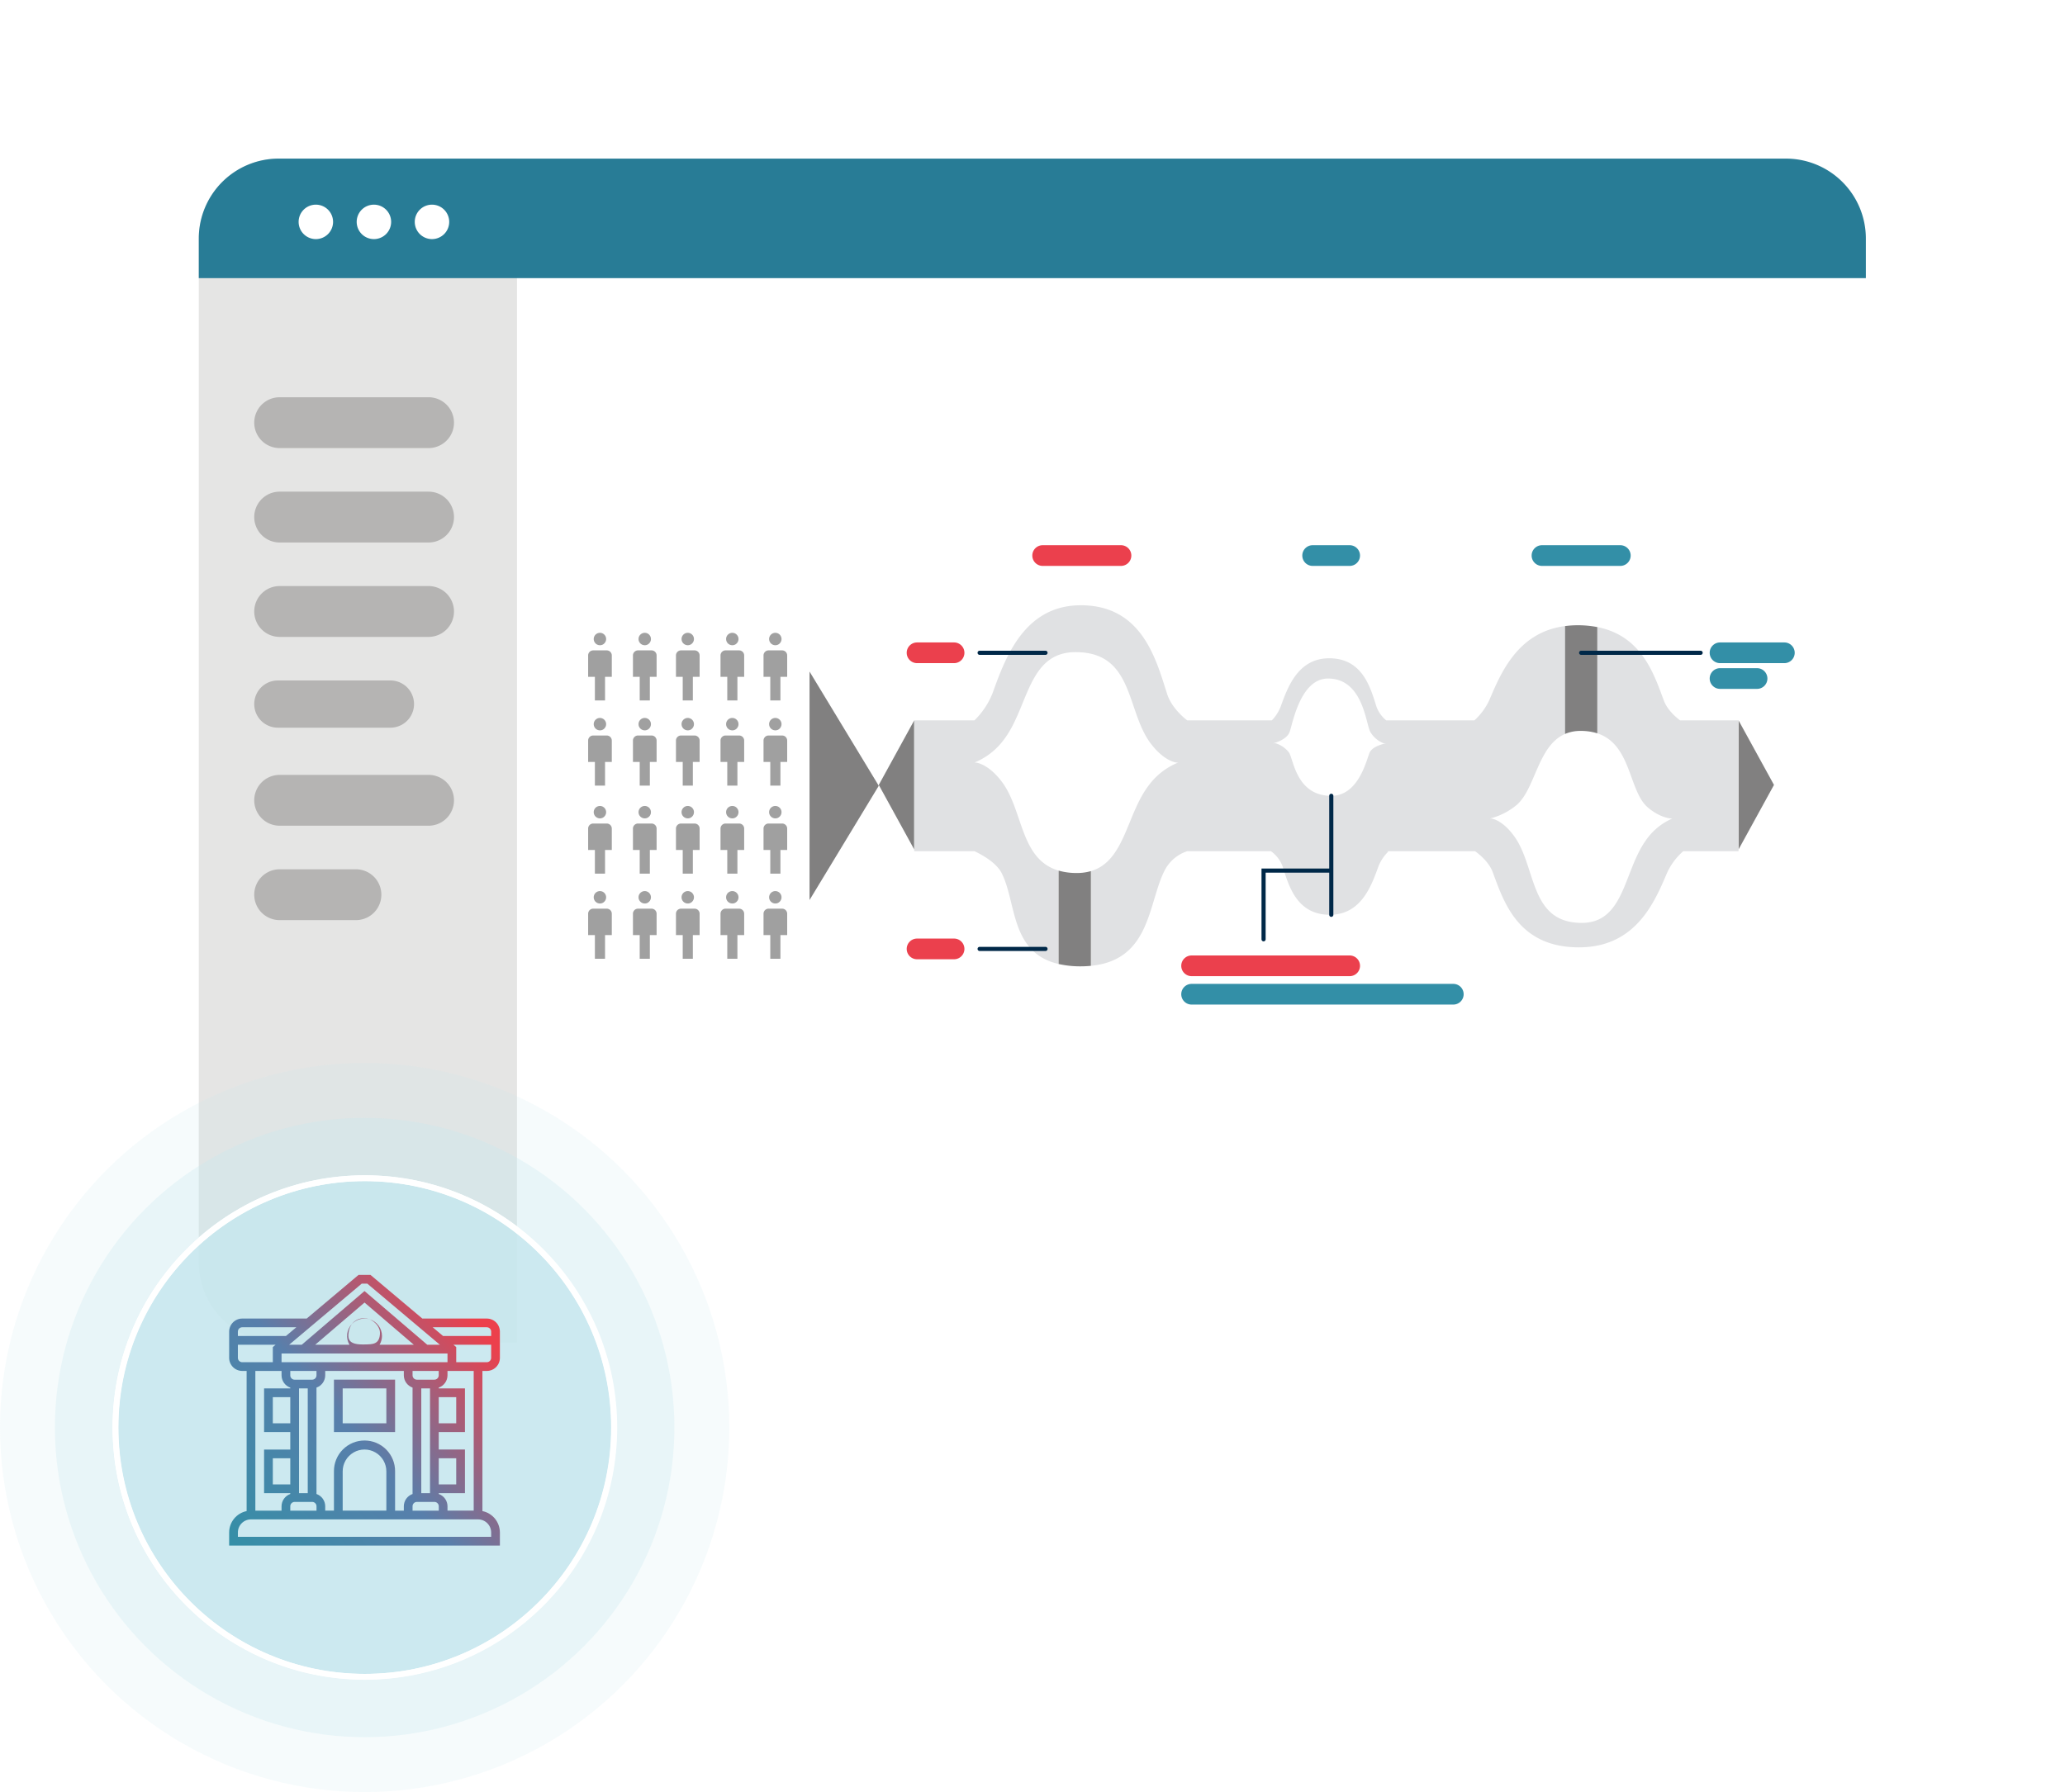 <svg xmlns="http://www.w3.org/2000/svg" xmlns:xlink="http://www.w3.org/1999/xlink" width="707.41" height="614.055" viewBox="0 0 707.41 614.055">
  <defs>
    <linearGradient id="linear-gradient" y1="1" x2="0.947" y2="0.189" gradientUnits="objectBoundingBox">
      <stop offset="0" stop-color="#348fa7"/>
      <stop offset="0.496" stop-color="#587fab"/>
      <stop offset="0.985" stop-color="#ec404c"/>
      <stop offset="1" stop-color="#ec404c"/>
    </linearGradient>
    <clipPath id="clip-path">
      <rect id="Rectangle_2720" data-name="Rectangle 2720" width="707.41" height="597.476" fill="none"/>
    </clipPath>
    <clipPath id="clip-path-2">
      <rect id="Rectangle_2563" data-name="Rectangle 2563" width="702.434" height="604.941" fill="none"/>
    </clipPath>
    <clipPath id="clip-path-3">
      <rect id="Rectangle_2560" data-name="Rectangle 2560" width="602.897" height="436.974" fill="none"/>
    </clipPath>
    <clipPath id="clip-path-4">
      <rect id="Rectangle_2561" data-name="Rectangle 2561" width="607.874" height="441.951" fill="none"/>
    </clipPath>
    <filter id="Path_2277" x="-5.4" y="-6.152" width="718.089" height="552.61" filterUnits="userSpaceOnUse">
      <feOffset dy="13" input="SourceAlpha"/>
      <feGaussianBlur stdDeviation="24.5" result="blur"/>
      <feFlood flood-opacity="0.231"/>
      <feComposite operator="in" in2="blur"/>
      <feComposite in="SourceGraphic"/>
    </filter>
    <clipPath id="clip-path-5">
      <rect id="Rectangle_2562" data-name="Rectangle 2562" width="576.067" height="410.586" fill="none"/>
    </clipPath>
    <filter id="Ellipse_152" x="26.582" y="390.712" width="196.854" height="196.854" filterUnits="userSpaceOnUse">
      <feOffset input="SourceAlpha"/>
      <feGaussianBlur stdDeviation="4" result="blur-2"/>
      <feFlood flood-color="#fff" flood-opacity="0.929"/>
      <feComposite operator="in" in2="blur-2"/>
      <feComposite in="SourceGraphic"/>
    </filter>
    <clipPath id="clip-path-7">
      <path id="Path_9404" data-name="Path 9404" d="M38.894,38.894H53.853V50.862H38.894ZM35.9,53.854H56.845V35.9H35.9ZM46.155,14.861a5.059,5.059,0,0,0-4.106,1.975,5.939,5.939,0,0,1,5.934-1.657,4.907,4.907,0,0,0-1.712-.32l-.116,0M2.992,88.26A4.493,4.493,0,0,1,7.48,83.772H85.268a4.493,4.493,0,0,1,4.488,4.488v1.5H2.992Zm17.951-8.976a1.5,1.5,0,0,1,1.5-1.5h5.984a1.5,1.5,0,0,1,1.5,1.5v1.5H20.943Zm41.886,0a1.5,1.5,0,0,1,1.5-1.5h5.984a1.5,1.5,0,0,1,1.5,1.5v1.5H62.829ZM14.959,62.829h5.984V71.8H14.959Zm56.845,0h5.984V71.8H71.8Zm-32.91,4.488a7.48,7.48,0,0,1,14.96,0V80.78H38.894ZM14.959,41.886h5.984v8.976H14.959Zm56.845,0h5.984v8.976H71.8Zm-47.87-2.992h2.992V74.8H23.935Zm41.886,0h2.992V74.8H65.821ZM8.976,32.911h8.976v1.5a4.482,4.482,0,0,0,2.992,4.213v.275H11.967v14.96h8.976v5.984H11.967V74.8h8.976v.275a4.481,4.481,0,0,0-2.992,4.212v1.5H8.976Zm11.967,1.5v-1.5h8.976v1.5a1.5,1.5,0,0,1-1.5,1.5H22.439a1.5,1.5,0,0,1-1.5-1.5M32.91,79.284a4.481,4.481,0,0,0-2.992-4.212V38.619a4.482,4.482,0,0,0,2.992-4.213v-1.5H59.837v1.5a4.482,4.482,0,0,0,2.992,4.213V75.073a4.482,4.482,0,0,0-2.992,4.213v1.5H56.845V67.319a10.472,10.472,0,1,0-20.943,0V80.78H32.91ZM62.829,34.406v-1.5H71.8v1.5a1.5,1.5,0,0,1-1.5,1.5H64.325a1.5,1.5,0,0,1-1.5-1.5M71.8,38.619A4.482,4.482,0,0,0,74.8,34.406v-1.5h8.975V80.78H74.8v-1.5A4.482,4.482,0,0,0,71.8,75.072V74.8H80.78V59.837H71.8V53.854H80.78V38.894H71.8ZM17.951,26.927H74.8v2.992H17.951Zm-14.96,1.5V23.935H15.909l-.95.8v5.183H4.488a1.5,1.5,0,0,1-1.5-1.5m74.8-3.688-.95-.8H89.756v4.488a1.5,1.5,0,0,1-1.5,1.5H77.788Zm-74.8-5.288a1.5,1.5,0,0,1,1.5-1.5H23.015l-3.553,2.992H2.992Zm66.741-1.5H88.26a1.5,1.5,0,0,1,1.5,1.5v1.5H73.286ZM46.374,9.474,63.269,23.935H51.526a5.923,5.923,0,0,0,.832-2.992,5.994,5.994,0,0,0-4.374-5.764c2.1.785,3.762,2.882,3.69,4.8-.148,3.953-2.575,3.8-5.454,3.853-5,.1-5.737-1.549-5.252-4.351a6.134,6.134,0,0,1,1.081-2.648,6.022,6.022,0,0,0-1.608,3.342,5.844,5.844,0,0,0,.78,3.757H29.479Zm-.95-6.482h1.9l24.87,20.943H67.87l-21.5-18.4-21.5,18.4H20.554ZM44.332,0,26.568,14.959H4.488A4.493,4.493,0,0,0,0,19.447v8.976a4.493,4.493,0,0,0,4.488,4.488h1.5V80.931A7.494,7.494,0,0,0,0,88.26v4.488H92.748V88.26a7.494,7.494,0,0,0-5.984-7.329V32.911h1.5a4.493,4.493,0,0,0,4.488-4.488V19.447a4.493,4.493,0,0,0-4.488-4.488H66.18L48.416,0Z" fill="url(#linear-gradient)"/>
    </clipPath>
  </defs>
  <g id="Group_15147" data-name="Group 15147" transform="translate(0 0)">
    <g id="Group_5269" data-name="Group 5269" transform="translate(0 0)">
      <g id="Group_5251" data-name="Group 5251" transform="translate(0 0)" clip-path="url(#clip-path)">
        <g id="Group_5133" data-name="Group 5133" transform="translate(2.488 1.244)">
          <g id="Group_5132" data-name="Group 5132" clip-path="url(#clip-path-2)">
            <g id="Group_5125" data-name="Group 5125" transform="translate(49.768 37.326)" opacity="0.193">
              <g id="Group_5124" data-name="Group 5124" transform="translate(0 0)">
                <g id="Group_5123" data-name="Group 5123" clip-path="url(#clip-path-3)">
                  <path id="Path_2275" data-name="Path 2275" d="M563.6,438.974H43.3A41.3,41.3,0,0,1,2,397.674V43.3A41.3,41.3,0,0,1,43.3,2H563.6a41.3,41.3,0,0,1,41.3,41.3V397.674a41.3,41.3,0,0,1-41.3,41.3" transform="translate(-2 -2)" fill="#fff"/>
                </g>
              </g>
            </g>
            <g id="Group_5128" data-name="Group 5128" transform="translate(47.28 34.838)" opacity="0.29">
              <g id="Group_5127" data-name="Group 5127">
                <g id="Group_5126" data-name="Group 5126" clip-path="url(#clip-path-4)">
                  <path id="Path_2276" data-name="Path 2276" d="M564.086,2.488a41.3,41.3,0,0,1,41.3,41.3V398.162a41.3,41.3,0,0,1-41.3,41.3H43.788a41.3,41.3,0,0,1-41.3-41.3V43.788a41.3,41.3,0,0,1,41.3-41.3Zm0-2.488H43.788A43.838,43.838,0,0,0,0,43.788V398.162a43.838,43.838,0,0,0,43.788,43.788h520.3a43.838,43.838,0,0,0,43.789-43.788V43.788A43.838,43.838,0,0,0,564.086,0" fill="#fff"/>
                </g>
              </g>
            </g>
            <g transform="matrix(1, 0, 0, 1, -2.49, -1.24)" filter="url(#Path_2277)">
              <path id="Path_2277-2" data-name="Path 2277" d="M42.106,14.681H558.451a27.373,27.373,0,0,1,27.372,27.372V392.919a27.373,27.373,0,0,1-27.372,27.372H42.106a27.373,27.373,0,0,1-27.372-27.372V42.053A27.373,27.373,0,0,1,42.106,14.681" transform="translate(53.37 39.67)" fill="#fff"/>
            </g>
            <g id="Group_5131" data-name="Group 5131" transform="translate(63.123 50.51)" opacity="0.549">
              <g id="Group_5130" data-name="Group 5130" transform="translate(0)">
                <g id="Group_5129" data-name="Group 5129" clip-path="url(#clip-path-5)">
                  <path id="Path_2278" data-name="Path 2278" d="M558.939,15.084a27.373,27.373,0,0,1,27.372,27.372V393.322a27.373,27.373,0,0,1-27.372,27.372H42.595a27.373,27.373,0,0,1-27.372-27.372V42.457A27.373,27.373,0,0,1,42.595,15.084Zm0-2.488H42.595A29.894,29.894,0,0,0,12.734,42.457V393.322a29.894,29.894,0,0,0,29.861,29.861H558.939A29.894,29.894,0,0,0,588.8,393.322V42.457A29.894,29.894,0,0,0,558.939,12.6" transform="translate(-12.734 -12.596)" fill="#fff"/>
                </g>
              </g>
            </g>
            <path id="Path_2279" data-name="Path 2279" d="M44.465,28.4A7.465,7.465,0,1,1,37,35.869,7.465,7.465,0,0,1,44.465,28.4" transform="translate(56.315 41.774)" fill="#fff"/>
            <path id="Path_2280" data-name="Path 2280" d="M64.465,28.4A7.465,7.465,0,1,1,57,35.869,7.465,7.465,0,0,1,64.465,28.4" transform="translate(61.199 41.774)" fill="#fff"/>
            <path id="Path_2281" data-name="Path 2281" d="M537.057,14.681H102.341v405.61H537.057a27.373,27.373,0,0,0,27.372-27.372V42.053a27.373,27.373,0,0,0-27.372-27.372" transform="translate(72.272 38.423)" fill="#fff"/>
            <path id="Path_2282" data-name="Path 2282" d="M42.106,14.681A27.373,27.373,0,0,0,14.734,42.053V392.919a27.373,27.373,0,0,0,27.372,27.372h81.628V14.681Z" transform="translate(50.878 38.423)" fill="#e5e5e4"/>
            <path id="Path_2283" data-name="Path 2283" d="M14.734,55.642V42.052A27.373,27.373,0,0,1,42.106,14.68H558.451a27.373,27.373,0,0,1,27.372,27.372V55.642Z" transform="translate(50.878 38.423)" fill="#287c96"/>
            <path id="Path_2284" data-name="Path 2284" d="M38.709,80.4H89.722a8.709,8.709,0,1,1,0,17.419H38.709a8.709,8.709,0,1,1,0-17.419" transform="translate(54.606 54.473)" fill="#b5b4b3"/>
            <path id="Path_2285" data-name="Path 2285" d="M38.709,132.4H89.722a8.709,8.709,0,1,1,0,17.419H38.709a8.709,8.709,0,1,1,0-17.419" transform="translate(54.606 67.171)" fill="#b5b4b3"/>
            <path id="Path_2286" data-name="Path 2286" d="M38.709,184.4H89.722a8.709,8.709,0,0,1,0,17.419H38.709a8.709,8.709,0,0,1,0-17.419" transform="translate(54.606 79.87)" fill="#b5b4b3"/>
            <path id="Path_2287" data-name="Path 2287" d="M38.709,106.4H89.722a8.709,8.709,0,1,1,0,17.419H38.709a8.709,8.709,0,1,1,0-17.419" transform="translate(54.606 60.822)" fill="#b5b4b3"/>
            <path id="Path_2288" data-name="Path 2288" d="M38.087,158.4h38.57a8.087,8.087,0,1,1,0,16.175H38.087a8.087,8.087,0,1,1,0-16.175" transform="translate(54.606 73.52)" fill="#b5b4b3"/>
            <path id="Path_2289" data-name="Path 2289" d="M38.709,210.4H64.838a8.709,8.709,0,0,1,0,17.419H38.709a8.709,8.709,0,0,1,0-17.419" transform="translate(54.606 86.219)" fill="#b5b4b3"/>
            <path id="Path_2517" data-name="Path 2517" d="M187.516,199.611V155.385L175.376,177.5Z" transform="translate(123.18 90.213)" fill="#818080"/>
            <path id="Path_2518" data-name="Path 2518" d="M383.093,155.384V199.61l12.14-22.113Z" transform="translate(209.996 90.212)" fill="#818080"/>
            <path id="Path_2519" data-name="Path 2519" d="M158.648,143.582v78.294l23.719-39.147Z" transform="translate(116.187 85.28)" fill="#818080"/>
            <path id="Path_2520" data-name="Path 2520" d="M446.3,167.011c-1.659-1.27-4.386-3.7-5.52-6.7-3.312-8.749-7.373-22.245-22.84-25.276v36.412c11.752,3.813,10.694,19.707,17.285,25.371,4.264,3.664,7.97,3.817,8.026,3.819h.407a21.223,21.223,0,0,0-9.15,7.582C427,218.782,427.2,236.4,412.611,236.4c-17.931,0-15.5-18.995-23.013-29.525-4.277-6-7.994-6.229-8.028-6.23h-.4a23.159,23.159,0,0,0,9.15-4.648c6.453-5.564,7.222-20.3,16.567-24.334V134.693c-16.306,2.128-22.035,16.244-25.95,25.4a21.8,21.8,0,0,1-5.1,6.921H345.641a10.972,10.972,0,0,1-3.3-4.559c-2.06-6.394-4.641-16.723-16.25-16.723-10.8,0-14.293,10.175-16.624,16.58a14.348,14.348,0,0,1-3.017,4.7H277.472s-5.193-3.78-6.874-9c-3.75-11.641-8.448-30.446-29.583-30.446-19.66,0-26.022,18.526-30.265,30.185a26.62,26.62,0,0,1-6.192,9.261h-20.62v44.824h20.62s7.054,3.057,9.316,7.471c5.178,10.109,2.869,27.315,19.539,31.179v-32c-13.268-3.865-12.057-20.613-19.44-30.424-4.8-6.375-8.967-6.595-8.967-6.595h-.448a23.6,23.6,0,0,0,10.216-8.024c8.384-11.175,8.16-29.815,24.447-29.815,20.022,0,17.31,20.1,25.7,31.245,4.8,6.375,8.969,6.595,8.969,6.595h.448a23.59,23.59,0,0,0-10.218,8.023c-7.461,9.947-8.115,25.793-19.647,29.162v32.457c20.669-1.974,19.566-21.848,25.36-32.88a13.327,13.327,0,0,1,7.643-6.394h28.762v.119h.082a11.557,11.557,0,0,1,3.776,4.943c2.059,6.395,4.64,16.723,16.25,16.723,10.8,0,14.293-10.175,16.623-16.579a14.527,14.527,0,0,1,3.237-4.927v-.279H376.08c1.558,1.133,4.734,3.749,5.981,7.043,3.751,9.9,8.448,25.9,29.584,25.9,19.66,0,26.021-15.759,30.265-25.679a22.245,22.245,0,0,1,5.476-7.266H466.33V167.011Zm-106.337,11c-1.046,2.3-3.661,14.852-13.149,14.852-12.027,0-12.925-12.547-14.493-14.852a9.18,9.18,0,0,0-4.557-3.152h-.821s4.556-1.046,5.6-3.885,3.661-18.3,13.149-18.3c12.027,0,12.925,15.464,14.493,18.3a9.231,9.231,0,0,0,4.557,3.885h.822s-4.557.848-5.6,3.152" transform="translate(126.758 78.585)" fill="#e0e1e3"/>
            <path id="Path_2521" data-name="Path 2521" d="M225.086,192.507a22.266,22.266,0,0,1-6.257-.82v32a33.578,33.578,0,0,0,7.6.8c1.222,0,2.361-.068,3.456-.173V191.853a16.955,16.955,0,0,1-4.8.654" transform="translate(141.341 105.385)" fill="#818080"/>
            <path id="Path_2522" data-name="Path 2522" d="M346.5,168.6a18.473,18.473,0,0,1,5.729.832V133.019a34.961,34.961,0,0,0-6.741-.625h0a33.344,33.344,0,0,0-4.313.282v36.966A13.247,13.247,0,0,1,346.5,168.6" transform="translate(192.473 80.604)" fill="#818080"/>
            <path id="Path_2523" data-name="Path 2523" d="M293.923,120.143H281.242a3.545,3.545,0,1,1,0-7.09h12.681a3.545,3.545,0,1,1,0,7.09" transform="translate(165.945 72.52)" fill="#338fa7"/>
            <path id="Path_2524" data-name="Path 2524" d="M198.35,215.2H185.669a3.545,3.545,0,1,1,0-7.09H198.35a3.545,3.545,0,1,1,0,7.09" transform="translate(126.001 112.249)" fill="#eb404d"/>
            <path id="Path_2525" data-name="Path 2525" d="M198.35,143.641H185.669a3.545,3.545,0,0,1,0-7.09H198.35a3.545,3.545,0,1,1,0,7.09" transform="translate(126.001 82.341)" fill="#eb404d"/>
            <path id="Path_2526" data-name="Path 2526" d="M401.7,143.641H379.666a3.545,3.545,0,1,1,0-7.09H401.7a3.545,3.545,0,1,1,0,7.09" transform="translate(207.081 82.341)" fill="#338fa7"/>
            <path id="Path_2527" data-name="Path 2527" d="M392.348,149.859H379.667a3.545,3.545,0,1,1,0-7.09h12.681a3.545,3.545,0,0,1,0,7.09" transform="translate(207.082 84.94)" fill="#338fa7"/>
            <path id="Path_2528" data-name="Path 2528" d="M306.144,219.283H252a3.545,3.545,0,1,1,0-7.09h54.145a3.545,3.545,0,1,1,0,7.09" transform="translate(153.723 113.956)" fill="#eb404d"/>
            <path id="Path_2529" data-name="Path 2529" d="M341.648,226.149H252a3.545,3.545,0,1,1,0-7.09h89.649a3.545,3.545,0,1,1,0,7.09" transform="translate(153.723 116.825)" fill="#338fa7"/>
            <path id="Path_2530" data-name="Path 2530" d="M242.845,120.143H216.015a3.545,3.545,0,0,1,0-7.09h26.831a3.545,3.545,0,1,1,0,7.09" transform="translate(138.683 72.52)" fill="#eb404d"/>
            <path id="Path_2531" data-name="Path 2531" d="M363.481,120.143H336.651a3.545,3.545,0,1,1,0-7.09h26.831a3.545,3.545,0,1,1,0,7.09" transform="translate(189.103 72.52)" fill="#338fa7"/>
            <path id="Path_2532" data-name="Path 2532" d="M222.516,139.969H199.952a.709.709,0,0,1,0-1.418h22.564a.709.709,0,0,1,0,1.418" transform="translate(133.155 83.177)" fill="#002848"/>
            <path id="Path_2533" data-name="Path 2533" d="M222.516,211.528H199.952a.709.709,0,1,1,0-1.418h22.564a.709.709,0,1,1,0,1.418" transform="translate(133.155 113.085)" fill="#002848"/>
            <path id="Path_2534" data-name="Path 2534" d="M284.91,215.294a.709.709,0,0,1-.709-.709V173.823a.709.709,0,1,1,1.418,0v40.762a.709.709,0,0,1-.709.709" transform="translate(168.663 97.623)" fill="#002848"/>
            <path id="Path_2535" data-name="Path 2535" d="M268.551,216.134a.709.709,0,0,1-.709-.709V191.187h23.345a.709.709,0,1,1,0,1.418H269.26v22.821a.709.709,0,0,1-.709.709" transform="translate(161.826 105.176)" fill="#002848"/>
            <path id="Path_2536" data-name="Path 2536" d="M386.2,139.969H345.276a.709.709,0,1,1,0-1.418H386.2a.709.709,0,0,1,0,1.418" transform="translate(193.893 83.177)" fill="#002848"/>
            <path id="Path_2537" data-name="Path 2537" d="M149.848,199.242v-8.105h-2.316v-7.325a1.731,1.731,0,0,1,1.737-1.737H153.9a1.731,1.731,0,0,1,1.737,1.737v7.325h-2.316v8.105Zm1.737-18.933a2.125,2.125,0,1,1,1.49-.622,2.03,2.03,0,0,1-1.49.622" transform="translate(111.542 98.863)" fill="#a0a0a0"/>
            <path id="Path_2538" data-name="Path 2538" d="M149.848,219.812v-8.1h-2.316v-7.325a1.731,1.731,0,0,1,1.737-1.737H153.9a1.731,1.731,0,0,1,1.737,1.737v7.325h-2.316v8.1Zm1.737-18.932a2.125,2.125,0,1,1,1.49-.622,2.03,2.03,0,0,1-1.49.622" transform="translate(111.542 107.461)" fill="#a0a0a0"/>
            <path id="Path_2539" data-name="Path 2539" d="M149.848,157.4V149.3h-2.316V141.97a1.731,1.731,0,0,1,1.737-1.737H153.9a1.731,1.731,0,0,1,1.737,1.737V149.3h-2.316V157.4Zm1.737-18.933a2.125,2.125,0,1,1,1.49-.622,2.03,2.03,0,0,1-1.49.622" transform="translate(111.542 81.375)" fill="#a0a0a0"/>
            <path id="Path_2540" data-name="Path 2540" d="M149.848,177.97v-8.105h-2.316V162.54a1.731,1.731,0,0,1,1.737-1.737H153.9a1.731,1.731,0,0,1,1.737,1.737v7.325h-2.316v8.105Zm1.737-18.932a2.126,2.126,0,1,1,1.49-.623,2.03,2.03,0,0,1-1.49.623" transform="translate(111.542 89.973)" fill="#a0a0a0"/>
            <path id="Path_2541" data-name="Path 2541" d="M139.455,199.242v-8.105h-2.316v-7.325a1.731,1.731,0,0,1,1.737-1.737h4.631a1.731,1.731,0,0,1,1.737,1.737v7.325h-2.315v8.105Zm1.737-18.933a2.125,2.125,0,1,1,1.49-.622,2.03,2.03,0,0,1-1.49.622" transform="translate(107.199 98.863)" fill="#a0a0a0"/>
            <path id="Path_2542" data-name="Path 2542" d="M139.455,219.812v-8.1h-2.316v-7.325a1.731,1.731,0,0,1,1.737-1.737h4.631a1.731,1.731,0,0,1,1.737,1.737v7.325h-2.315v8.1Zm1.737-18.932a2.125,2.125,0,1,1,1.49-.622,2.03,2.03,0,0,1-1.49.622" transform="translate(107.199 107.461)" fill="#a0a0a0"/>
            <path id="Path_2543" data-name="Path 2543" d="M139.455,157.4V149.3h-2.316V141.97a1.731,1.731,0,0,1,1.737-1.737h4.631a1.731,1.731,0,0,1,1.737,1.737V149.3h-2.315V157.4Zm1.737-18.933a2.125,2.125,0,1,1,1.49-.622,2.03,2.03,0,0,1-1.49.622" transform="translate(107.199 81.375)" fill="#a0a0a0"/>
            <path id="Path_2544" data-name="Path 2544" d="M139.455,177.97v-8.105h-2.316V162.54a1.731,1.731,0,0,1,1.737-1.737h4.631a1.731,1.731,0,0,1,1.737,1.737v7.325h-2.315v8.105Zm1.737-18.932a2.125,2.125,0,1,1,1.49-.623,2.03,2.03,0,0,1-1.49.623" transform="translate(107.199 89.973)" fill="#a0a0a0"/>
            <path id="Path_2545" data-name="Path 2545" d="M128.693,199.242v-8.105h-2.316v-7.325a1.731,1.731,0,0,1,1.737-1.737h4.631a1.731,1.731,0,0,1,1.737,1.737v7.325h-2.316v8.105Zm1.737-18.933a2.125,2.125,0,1,1,1.49-.622,2.03,2.03,0,0,1-1.49.622" transform="translate(102.701 98.863)" fill="#a0a0a0"/>
            <path id="Path_2546" data-name="Path 2546" d="M128.693,219.812v-8.1h-2.316v-7.325a1.731,1.731,0,0,1,1.737-1.737h4.631a1.731,1.731,0,0,1,1.737,1.737v7.325h-2.316v8.1Zm1.737-18.932a2.125,2.125,0,1,1,1.49-.622,2.03,2.03,0,0,1-1.49.622" transform="translate(102.701 107.461)" fill="#a0a0a0"/>
            <path id="Path_2547" data-name="Path 2547" d="M128.693,157.4V149.3h-2.316V141.97a1.731,1.731,0,0,1,1.737-1.737h4.631a1.731,1.731,0,0,1,1.737,1.737V149.3h-2.316V157.4Zm1.737-18.933a2.125,2.125,0,1,1,1.49-.622,2.03,2.03,0,0,1-1.49.622" transform="translate(102.701 81.375)" fill="#a0a0a0"/>
            <path id="Path_2548" data-name="Path 2548" d="M128.693,177.97v-8.105h-2.316V162.54a1.731,1.731,0,0,1,1.737-1.737h4.631a1.731,1.731,0,0,1,1.737,1.737v7.325h-2.316v8.105Zm1.737-18.932a2.125,2.125,0,1,1,1.49-.623,2.03,2.03,0,0,1-1.49.623" transform="translate(102.701 89.973)" fill="#a0a0a0"/>
            <path id="Path_2549" data-name="Path 2549" d="M118.3,199.242v-8.105h-2.316v-7.325a1.731,1.731,0,0,1,1.737-1.737h4.631a1.731,1.731,0,0,1,1.737,1.737v7.325h-2.316v8.105Zm1.737-18.933a2.125,2.125,0,1,1,1.49-.622,2.03,2.03,0,0,1-1.49.622" transform="translate(98.358 98.863)" fill="#a0a0a0"/>
            <path id="Path_2550" data-name="Path 2550" d="M118.3,219.812v-8.1h-2.316v-7.325a1.731,1.731,0,0,1,1.737-1.737h4.631a1.731,1.731,0,0,1,1.737,1.737v7.325h-2.316v8.1Zm1.737-18.932a2.125,2.125,0,1,1,1.49-.622,2.03,2.03,0,0,1-1.49.622" transform="translate(98.358 107.461)" fill="#a0a0a0"/>
            <path id="Path_2551" data-name="Path 2551" d="M118.3,157.4V149.3h-2.316V141.97a1.731,1.731,0,0,1,1.737-1.737h4.631a1.731,1.731,0,0,1,1.737,1.737V149.3h-2.316V157.4Zm1.737-18.933a2.125,2.125,0,1,1,1.49-.622,2.03,2.03,0,0,1-1.49.622" transform="translate(98.358 81.375)" fill="#a0a0a0"/>
            <path id="Path_2552" data-name="Path 2552" d="M118.3,177.97v-8.105h-2.316V162.54a1.731,1.731,0,0,1,1.737-1.737h4.631a1.731,1.731,0,0,1,1.737,1.737v7.325h-2.316v8.105Zm1.737-18.932a2.126,2.126,0,1,1,1.49-.623,2.03,2.03,0,0,1-1.49.623" transform="translate(98.358 89.973)" fill="#a0a0a0"/>
            <path id="Path_2553" data-name="Path 2553" d="M107.474,199.242v-8.105h-2.316v-7.325a1.731,1.731,0,0,1,1.737-1.737h4.631a1.731,1.731,0,0,1,1.737,1.737v7.325h-2.316v8.105Zm1.737-18.933a2.125,2.125,0,1,1,1.49-.622,2.03,2.03,0,0,1-1.49.622" transform="translate(93.833 98.863)" fill="#a0a0a0"/>
            <path id="Path_2554" data-name="Path 2554" d="M107.474,219.812v-8.1h-2.316v-7.325a1.731,1.731,0,0,1,1.737-1.737h4.631a1.731,1.731,0,0,1,1.737,1.737v7.325h-2.316v8.1Zm1.737-18.932a2.125,2.125,0,1,1,1.49-.622,2.03,2.03,0,0,1-1.49.622" transform="translate(93.833 107.461)" fill="#a0a0a0"/>
            <path id="Path_2555" data-name="Path 2555" d="M107.474,157.4V149.3h-2.316V141.97a1.731,1.731,0,0,1,1.737-1.737h4.631a1.731,1.731,0,0,1,1.737,1.737V149.3h-2.316V157.4Zm1.737-18.933a2.125,2.125,0,1,1,1.49-.622,2.03,2.03,0,0,1-1.49.622" transform="translate(93.833 81.375)" fill="#a0a0a0"/>
            <path id="Path_2556" data-name="Path 2556" d="M107.474,177.97v-8.105h-2.316V162.54a1.731,1.731,0,0,1,1.737-1.737h4.631a1.731,1.731,0,0,1,1.737,1.737v7.325h-2.316v8.105Zm1.737-18.932a2.125,2.125,0,1,1,1.49-.623,2.03,2.03,0,0,1-1.49.623" transform="translate(93.833 89.973)" fill="#a0a0a0"/>
          </g>
        </g>
        <g id="Group_5250" data-name="Group 5250" transform="translate(49.768 36.082)">
          <g id="Group_5249" data-name="Group 5249" clip-path="url(#clip-path-4)">
            <path id="Path_2324" data-name="Path 2324" d="M54.023,33.264a5.9,5.9,0,1,1-5.9-5.9,5.905,5.905,0,0,1,5.9,5.9" transform="translate(10.309 6.681)" fill="#fff"/>
            <path id="Path_2325" data-name="Path 2325" d="M70.012,33.264a5.9,5.9,0,1,1-5.9-5.9,5.905,5.905,0,0,1,5.9,5.9" transform="translate(14.213 6.681)" fill="#fff"/>
            <path id="Path_2326" data-name="Path 2326" d="M86,33.264a5.9,5.9,0,1,1-5.9-5.9,5.905,5.905,0,0,1,5.9,5.9" transform="translate(18.118 6.681)" fill="#fff"/>
          </g>
        </g>
      </g>
    </g>
    <g id="Group_11627" data-name="Group 11627" transform="translate(0 364.222)">
      <ellipse id="Ellipse_148" data-name="Ellipse 148" cx="124.917" cy="124.916" rx="124.917" ry="124.916" transform="translate(0 0)" fill="#c7e7ef" opacity="0.158"/>
      <ellipse id="Ellipse_149" data-name="Ellipse 149" cx="106.112" cy="106.112" rx="106.112" ry="106.112" transform="translate(18.806 18.804)" fill="#c7e7ef" opacity="0.3"/>
      <ellipse id="Ellipse_150" data-name="Ellipse 150" cx="86.427" cy="86.427" rx="86.427" ry="86.427" transform="translate(38.49 38.49)" fill="#c7e7ef" opacity="0.825"/>
      <g id="Ellipse_151" data-name="Ellipse 151" transform="translate(38.49 38.49)" fill="none" stroke="#fff" stroke-width="2">
        <ellipse cx="86.427" cy="86.427" rx="86.427" ry="86.427" stroke="none"/>
        <ellipse cx="86.427" cy="86.427" rx="85.427" ry="85.427" fill="none"/>
      </g>
      <g transform="matrix(1, 0, 0, 1, 0, -364.22)" filter="url(#Ellipse_152)">
        <g id="Ellipse_152-2" data-name="Ellipse 152" transform="translate(38.58 402.71)" fill="none" stroke="#fff" stroke-width="2">
          <ellipse cx="86.427" cy="86.427" rx="86.427" ry="86.427" stroke="none"/>
          <ellipse cx="86.427" cy="86.427" rx="85.427" ry="85.427" fill="none"/>
        </g>
      </g>
    </g>
    <g id="Group_15152" data-name="Group 15152" transform="translate(78.5 436.845)">
      <g id="Group_11625" data-name="Group 11625" transform="translate(0 0)" clip-path="url(#clip-path-7)">
        <rect id="Rectangle_32209" data-name="Rectangle 32209" width="92.748" height="92.748" fill="url(#linear-gradient)"/>
      </g>
    </g>
  </g>
</svg>
